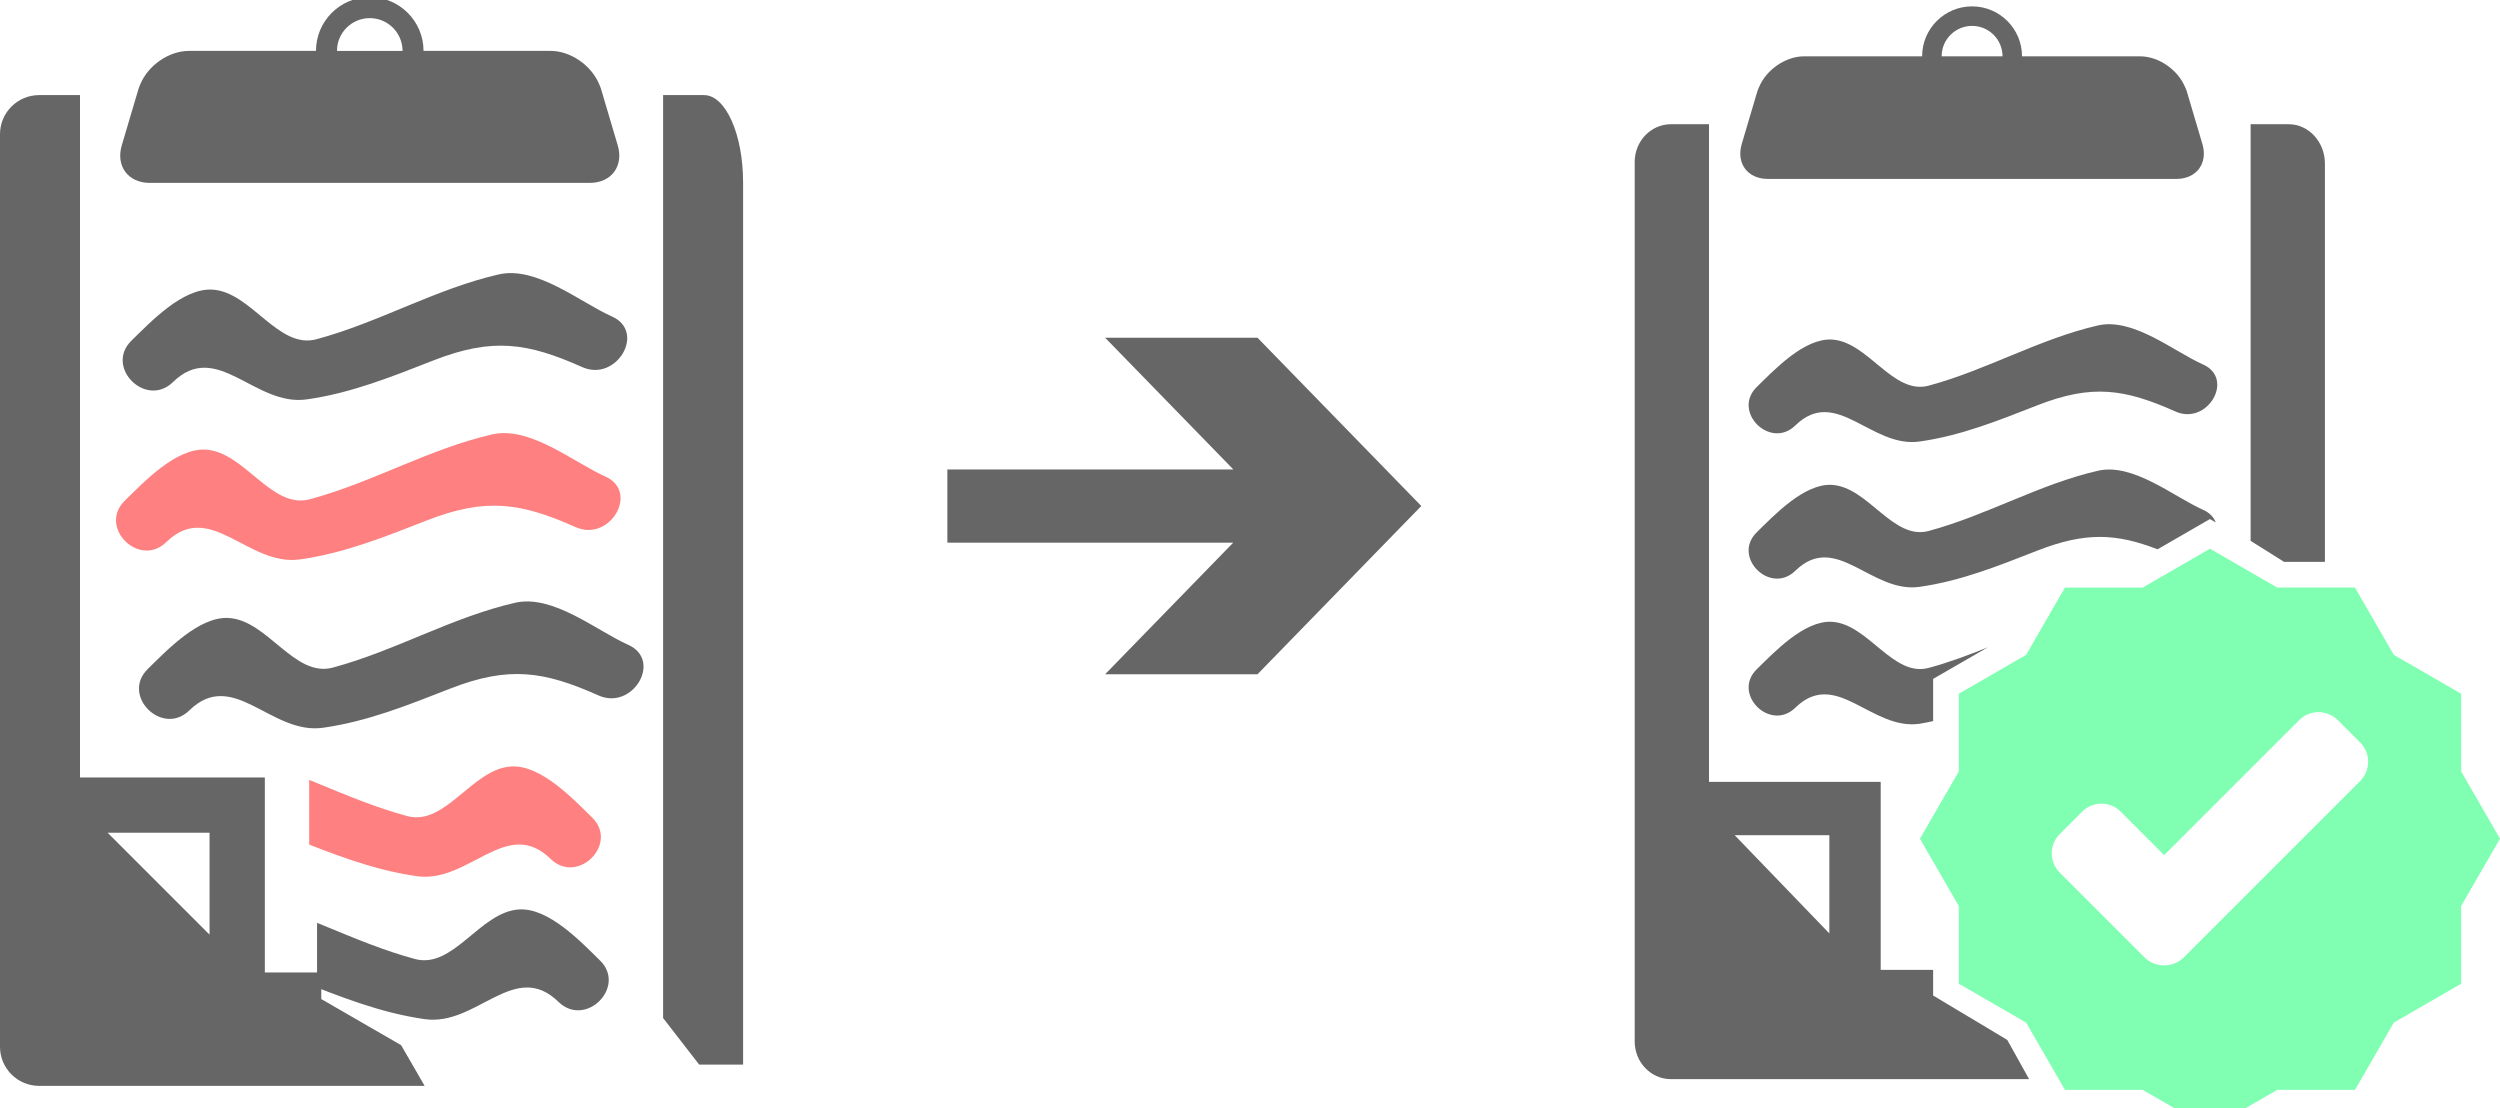 <?xml version="1.0" encoding="UTF-8" standalone="no"?>
<!-- Generator: Adobe Illustrator 17.0.0, SVG Export Plug-In . SVG Version: 6.00 Build 0)  -->

<svg
   xmlns:dc="http://purl.org/dc/elements/1.1/"
   xmlns:cc="http://creativecommons.org/ns#"
   xmlns:rdf="http://www.w3.org/1999/02/22-rdf-syntax-ns#"
   xmlns:svg="http://www.w3.org/2000/svg"
   xmlns="http://www.w3.org/2000/svg"
   xmlns:sodipodi="http://sodipodi.sourceforge.net/DTD/sodipodi-0.dtd"
   xmlns:inkscape="http://www.inkscape.org/namespaces/inkscape"
   version="1.1"
   id="Capa_1"
   x="0px"
   y="0px"
   width="441.942"
   height="195.957"
   viewBox="0 0 441.942 195.957"
   xml:space="preserve"
   inkscape:version="0.48.3.1 r9886"
   sodipodi:docname="proofread.svg"><defs
     id="defs21"><clipPath
       clipPathUnits="userSpaceOnUse"
       id="clipPath3108"><rect
         style="fill:#ff2a2a;fill-opacity:1;stroke:none"
         id="rect3110"
         width="134.897"
         height="109.026"
         x="907.322"
         y="577.45"
         rx="7.664"
         ry="7.392" /></clipPath><clipPath
       clipPathUnits="userSpaceOnUse"
       id="clipPath3108-3"><rect
         style="fill:#ff2a2a;fill-opacity:1;stroke:none"
         id="rect3110-7"
         width="134.897"
         height="109.026"
         x="907.322"
         y="577.45"
         rx="7.664"
         ry="7.392" /></clipPath><clipPath
       id="clipPath3470"
       clipPathUnits="userSpaceOnUse"><path
         id="path3472"
         d="m 0,595.28 595.28,0 L 595.28,0 0,0 0,595.28 z"
         inkscape:connector-curvature="0" /></clipPath><radialGradient
       id="radialGradient3458"
       spreadMethod="pad"
       gradientTransform="matrix(467.191,0,0,-467.191,289.434,283.819)"
       gradientUnits="userSpaceOnUse"
       r="1"
       cy="0"
       cx="0"
       fy="0"
       fx="0"><stop
         id="stop3460"
         offset="0"
         style="stop-opacity:1;stop-color:#754c29" /><stop
         id="stop3462"
         offset="1"
         style="stop-opacity:1;stop-color:#3c2415" /></radialGradient><clipPath
       id="clipPath3238"
       clipPathUnits="userSpaceOnUse"><path
         id="path3240"
         d="m 0,595.28 595.28,0 L 595.28,0 0,0 0,595.28 z"
         inkscape:connector-curvature="0" /></clipPath><radialGradient
       id="radialGradient3222"
       spreadMethod="pad"
       gradientTransform="matrix(570.363,0,0,-570.363,297.638,297.64)"
       gradientUnits="userSpaceOnUse"
       r="1"
       cy="0"
       cx="0"
       fy="0"
       fx="0"><stop
         id="stop3224"
         offset="0"
         style="stop-opacity:1;stop-color:#e8e3cf" /><stop
         id="stop3226"
         offset="0.903"
         style="stop-opacity:1;stop-color:#a8856b" /><stop
         id="stop3228"
         offset="0.903"
         style="stop-opacity:1;stop-color:#a8856b" /><stop
         id="stop3230"
         offset="1"
         style="stop-opacity:1;stop-color:#a8856b" /></radialGradient><radialGradient
       id="radialGradient3200"
       spreadMethod="pad"
       gradientTransform="matrix(494.414,0,0,-494.414,297.638,297.64)"
       gradientUnits="userSpaceOnUse"
       r="1"
       cy="0"
       cx="0"
       fy="0"
       fx="0"><stop
         id="stop3202"
         offset="0"
         style="stop-opacity:1;stop-color:#e8e3cf" /><stop
         id="stop3204"
         offset="0.861"
         style="stop-opacity:1;stop-color:#a8856b" /><stop
         id="stop3206"
         offset="1"
         style="stop-opacity:1;stop-color:#a8856b" /></radialGradient></defs><sodipodi:namedview
     pagecolor="#ffffff"
     bordercolor="#666666"
     borderopacity="1"
     objecttolerance="10"
     gridtolerance="10"
     guidetolerance="10"
     inkscape:pageopacity="0"
     inkscape:pageshadow="2"
     inkscape:window-width="1366"
     inkscape:window-height="681"
     id="namedview19"
     showgrid="false"
     width="500px"
     fit-margin-top="0"
     fit-margin-left="0"
     fit-margin-right="0"
     fit-margin-bottom="0"
     inkscape:zoom="0.822"
     inkscape:cx="190"
     inkscape:cy="72.587947"
     inkscape:window-x="0"
     inkscape:window-y="27"
     inkscape:window-maximized="1"
     inkscape:current-layer="Capa_1"><inkscape:grid
       type="xygrid"
       id="grid3047" /></sodipodi:namedview><g
     id="g3075"><path
       style="fill:#666666"
       d="m 341.731,171.448 h -12.137 l 0,0 h 2.869 V 138.221 H 302.112 V 21.957 h -6.715 c -3.546,0 -6.421,2.983 -6.421,6.663 V 184.108 c 0,3.68 2.875,6.663 6.421,6.663 h 63.303 l -3.858,-6.933 -10.842,-6.497 -2.269,-1.36 v -2.719 -1.815 z m -18.346,-23.807 v 17.364 l -16.734,-17.364 h 16.734 z"
       id="path5-8"
       inkscape:connector-curvature="0" /><path
       style="fill:#666666"
       d="m 397.856,21.957 v 73.655 l 5.925,3.717 h 7.211 V 28.931 c 0,-3.852 -2.875,-6.973 -6.421,-6.973 h -6.715 z"
       id="path7-6"
       inkscape:connector-curvature="0" /><path
       style="fill:#666666"
       d="m 312.496,31.629 h 72.245 c 3.546,0 5.604,-2.757 4.596,-6.158 l -2.448,-8.261 -0.324,-1.095 c -0.067,-0.224 -0.172,-0.436 -0.263,-0.654 -1.259,-3.09 -4.672,-5.504 -7.986,-5.504 h -20.87 c 0,-4.878 -3.955,-8.83 -8.83,-8.83 -4.878,0 -8.83,3.952 -8.83,8.83 h -20.87 c -3.313,0 -6.724,2.415 -7.986,5.504 -0.088,0.218 -0.194,0.43 -0.26,0.654 l -0.327,1.098 -2.448,8.261 c -1.005,3.398 1.053,6.155 4.599,6.155 z M 348.62,4.577 c 2.972,0 5.38,2.409 5.38,5.38 h -10.76 c -0.005,-2.971 2.409,-5.38 5.38,-5.38 z"
       id="path9-0"
       inkscape:connector-curvature="0" /><path
       style="fill:#666666"
       d="m 389.45,64.434 c -5.186,-2.312 -12.358,-8.324 -18.561,-6.908 -10.355,2.366 -19.648,7.877 -29.942,10.648 -6.33,1.704 -10.706,-7.807 -17.136,-8.149 -4.869,-0.257 -10.134,5.338 -13.245,8.373 -4.451,4.342 2.363,11.151 6.811,6.811 7.214,-7.038 13.42,4.052 21.956,2.844 7.377,-1.044 13.968,-3.728 20.87,-6.421 9.656,-3.77 15.408,-2.881 24.383,1.12 5.622,2.505 10.527,-5.795 4.863,-8.318 z"
       id="path11-4"
       inkscape:connector-curvature="0" /><path
       style="fill:#666666"
       d="m 381.404,97.105 6.993,-4.037 2.269,-1.31 1.029,0.593 c -0.345,-0.896 -1.047,-1.698 -2.248,-2.23 -5.187,-2.312 -12.358,-8.324 -18.561,-6.908 -10.355,2.366 -19.648,7.877 -29.942,10.648 -6.33,1.704 -10.706,-7.807 -17.136,-8.149 -4.869,-0.257 -10.134,5.338 -13.245,8.373 -4.451,4.342 2.363,11.151 6.811,6.811 7.214,-7.038 13.42,4.052 21.956,2.844 7.377,-1.044 13.968,-3.728 20.87,-6.421 8.467,-3.307 13.935,-3.029 21.203,-0.215 z"
       id="path13-7"
       inkscape:connector-curvature="0" /><path
       style="fill:#666666"
       d="m 341.731,122.632 v -2.62 l 2.269,-1.31 7.411,-4.279 c -3.425,1.38 -6.884,2.681 -10.464,3.646 -6.33,1.704 -10.706,-7.807 -17.136,-8.149 -4.869,-0.257 -10.134,5.338 -13.245,8.373 -4.451,4.342 2.363,11.151 6.811,6.811 7.214,-7.038 13.42,4.052 21.956,2.844 0.82,-0.115 1.598,-0.318 2.4,-0.472 v -4.845 z"
       id="path15-8"
       inkscape:connector-curvature="0" /><path
       style="fill:#80ffb3"
       d="m 435.067,122.632 -11.895,-6.869 -6.869,-11.895 h -5.311 -8.427 l -4.708,-2.717 -7.187,-4.149 -0.051,0.03 -3.117,1.797 -8.73,5.041 h -13.738 l -3.816,6.612 -3.05,5.286 -11.898,6.869 v 3.801 9.937 l -6.869,11.895 6.869,11.895 v 11.986 1.749 l 11.898,6.869 5.777,10.004 1.092,1.891 h 13.738 l 11.898,6.869 11.898,-6.869 h 13.738 l 6.869,-11.895 11.895,-6.869 v -13.738 l 6.869,-11.898 -6.869,-11.898 v -13.735 z m -17.841,15.429 -6.237,6.237 -13.136,13.136 -11.813,11.813 c -0.956,0.956 -2.215,1.419 -3.468,1.404 -1.253,0.018 -2.512,-0.445 -3.468,-1.404 l -14.994,-14.994 c -1.879,-1.879 -1.879,-4.926 0,-6.805 l 3.97,-3.97 c 1.879,-1.879 4.926,-1.879 6.802,0 l 7.689,7.689 15.284,-15.284 8.597,-8.597 c 1.232,-1.232 2.959,-1.64 4.539,-1.256 0.829,0.203 1.619,0.608 2.266,1.256 l 3.97,3.97 c 1.876,1.882 1.876,4.926 -0.005,6.805 z"
       id="path17-4"
       inkscape:connector-curvature="0" /><path
       style="fill:#666666"
       inkscape:connector-curvature="0"
       id="path3136"
       d="M 56.796,171.909 H 43.729 l 0,0 h 3.088 V 137.436 H 14.142 V 16.811 H 6.913 c -3.818,0 -6.913,3.095 -6.913,6.913 V 185.044 c 0,3.818 3.095,6.913 6.913,6.913 H 75.065 l -4.154,-7.193 -11.673,-6.74 -2.443,-1.411 v -2.821 -1.883 z M 37.044,147.209 v 18.015 l -18.015,-18.015 h 18.015 z" /><path
       style="fill:#666666"
       inkscape:connector-curvature="0"
       id="path3138"
       d="M 117.221,16.811 V 179.968 l 6.379,8.233 h 7.763 V 32.258 c 0,-8.532 -3.095,-15.447 -6.913,-15.447 h -7.229 z" /><path
       style="fill:#666666"
       inkscape:connector-curvature="0"
       id="path3140"
       d="m 26.476,32.331 h 77.779 c 3.818,0 6.033,-2.968 4.949,-6.63 l -2.636,-8.894 -0.349,-1.179 c -0.072,-0.241 -0.186,-0.469 -0.283,-0.704 -1.355,-3.326 -5.03,-5.926 -8.597,-5.926 H 74.87 c 0,-5.252 -4.258,-9.506 -9.506,-9.506 -5.251,0 -9.506,4.255 -9.506,9.506 H 33.389 c -3.567,0 -7.239,2.6 -8.597,5.926 -0.094,0.235 -0.209,0.463 -0.28,0.704 l -0.352,1.183 -2.636,8.894 c -1.082,3.658 1.134,6.626 4.952,6.626 z M 65.367,3.206 c 3.199,0 5.792,2.593 5.792,5.792 h -11.585 c -0.005,-3.199 2.593,-5.792 5.792,-5.792 z" /><path
       style="fill:#666666"
       inkscape:connector-curvature="0"
       id="path3142"
       d="M 108.17,55.943 C 102.587,53.454 94.866,46.981 88.187,48.505 77.039,51.053 67.035,56.985 55.952,59.969 c -6.815,1.834 -11.526,-8.405 -18.449,-8.773 -5.242,-0.277 -10.91,5.747 -14.259,9.014 -4.792,4.675 2.544,12.005 7.333,7.333 7.767,-7.578 14.448,4.362 23.638,3.062 7.942,-1.124 15.038,-4.014 22.469,-6.913 10.395,-4.059 16.588,-3.101 26.251,1.205 6.053,2.697 11.334,-6.239 5.235,-8.956 z" /><path
       inkscape:connector-curvature="0"
       id="path3144"
       d="m 1091.877,638.765 14.251,-8.226 4.625,-2.67 2.097,1.209 c -0.703,-1.825 -2.134,-3.459 -4.582,-4.545 -10.569,-4.711 -25.184,-16.964 -37.825,-14.078 -21.102,4.822 -40.039,16.051 -61.017,21.7 -12.9,3.472 -21.817,-15.909 -34.921,-16.606 -9.922,-0.524 -20.651,10.878 -26.991,17.063 -9.071,8.849 4.816,22.723 13.881,13.881 14.701,-14.343 27.348,8.257 44.744,5.796 15.034,-2.127 28.464,-7.597 42.53,-13.085 17.254,-6.74 28.397,-6.173 43.209,-0.438 z"
       clip-path="url(#clipPath3108)"
       transform="matrix(-0.528,0,0,0.528,604.948,-189.517)"
       style="fill:#ff8080" /><path
       inkscape:connector-curvature="0"
       id="path3146"
       d="m 106.995,84.228 c -5.584,-2.489 -13.305,-8.962 -19.983,-7.437 -11.148,2.548 -21.153,8.48 -32.235,11.464 -6.815,1.834 -11.526,-8.405 -18.449,-8.773 -5.242,-0.277 -10.91,5.747 -14.259,9.014 -4.792,4.675 2.544,12.005 7.333,7.333 7.767,-7.578 14.448,4.362 23.638,3.062 7.942,-1.124 15.038,-4.014 22.469,-6.913 10.395,-4.059 16.588,-3.101 26.251,1.205 6.053,2.697 11.334,-6.239 5.235,-8.956 z"
       style="fill:#ff8080" /><path
       style="fill:#666666"
       inkscape:connector-curvature="0"
       id="path3148"
       d="m 111.053,113.988 c -5.584,-2.489 -13.305,-8.962 -19.983,-7.437 -11.148,2.548 -21.153,8.48 -32.235,11.464 -6.815,1.834 -11.526,-8.405 -18.449,-8.773 -5.242,-0.277 -10.91,5.747 -14.259,9.014 -4.792,4.675 2.544,12.005 7.333,7.333 7.767,-7.578 14.448,4.362 23.638,3.062 7.942,-1.124 15.038,-4.014 22.469,-6.913 10.395,-4.059 16.588,-3.101 26.251,1.205 6.053,2.697 11.334,-6.239 5.235,-8.956 z" /><path
       style="fill:#666666"
       inkscape:connector-curvature="0"
       id="path3150"
       d="m 1091.877,638.765 14.251,-8.226 4.625,-2.67 2.097,1.209 c -0.703,-1.825 -2.134,-3.459 -4.582,-4.545 -10.569,-4.711 -25.184,-16.964 -37.825,-14.078 -21.102,4.822 -40.039,16.051 -61.017,21.7 -12.9,3.472 -21.817,-15.909 -34.921,-16.606 -9.922,-0.524 -20.651,10.878 -26.991,17.063 -9.071,8.849 4.816,22.723 13.881,13.881 14.701,-14.343 27.348,8.257 44.744,5.796 15.034,-2.127 28.464,-7.597 42.53,-13.085 17.254,-6.74 28.397,-6.173 43.209,-0.438 z"
       clip-path="url(#clipPath3108-3)"
       transform="matrix(-0.528,0,0,0.528,606.339,-164.245)" /><g
       style="fill:#666666"
       transform="matrix(-1.25,0,0,-1.25,218.024,82.985)"
       id="g3602"><path
         id="path3604"
         style="fill:#666666;fill-opacity:1;fill-rule:nonzero;stroke:none"
         d="m 0,0 18.132,18.627 -21.548,0 -23.165,-23.797 23.165,-23.798 21.548,0.001 -18.114,18.608 40.423,0 L 40.442,0 0,0 z"
         inkscape:connector-curvature="0" /></g></g></svg>